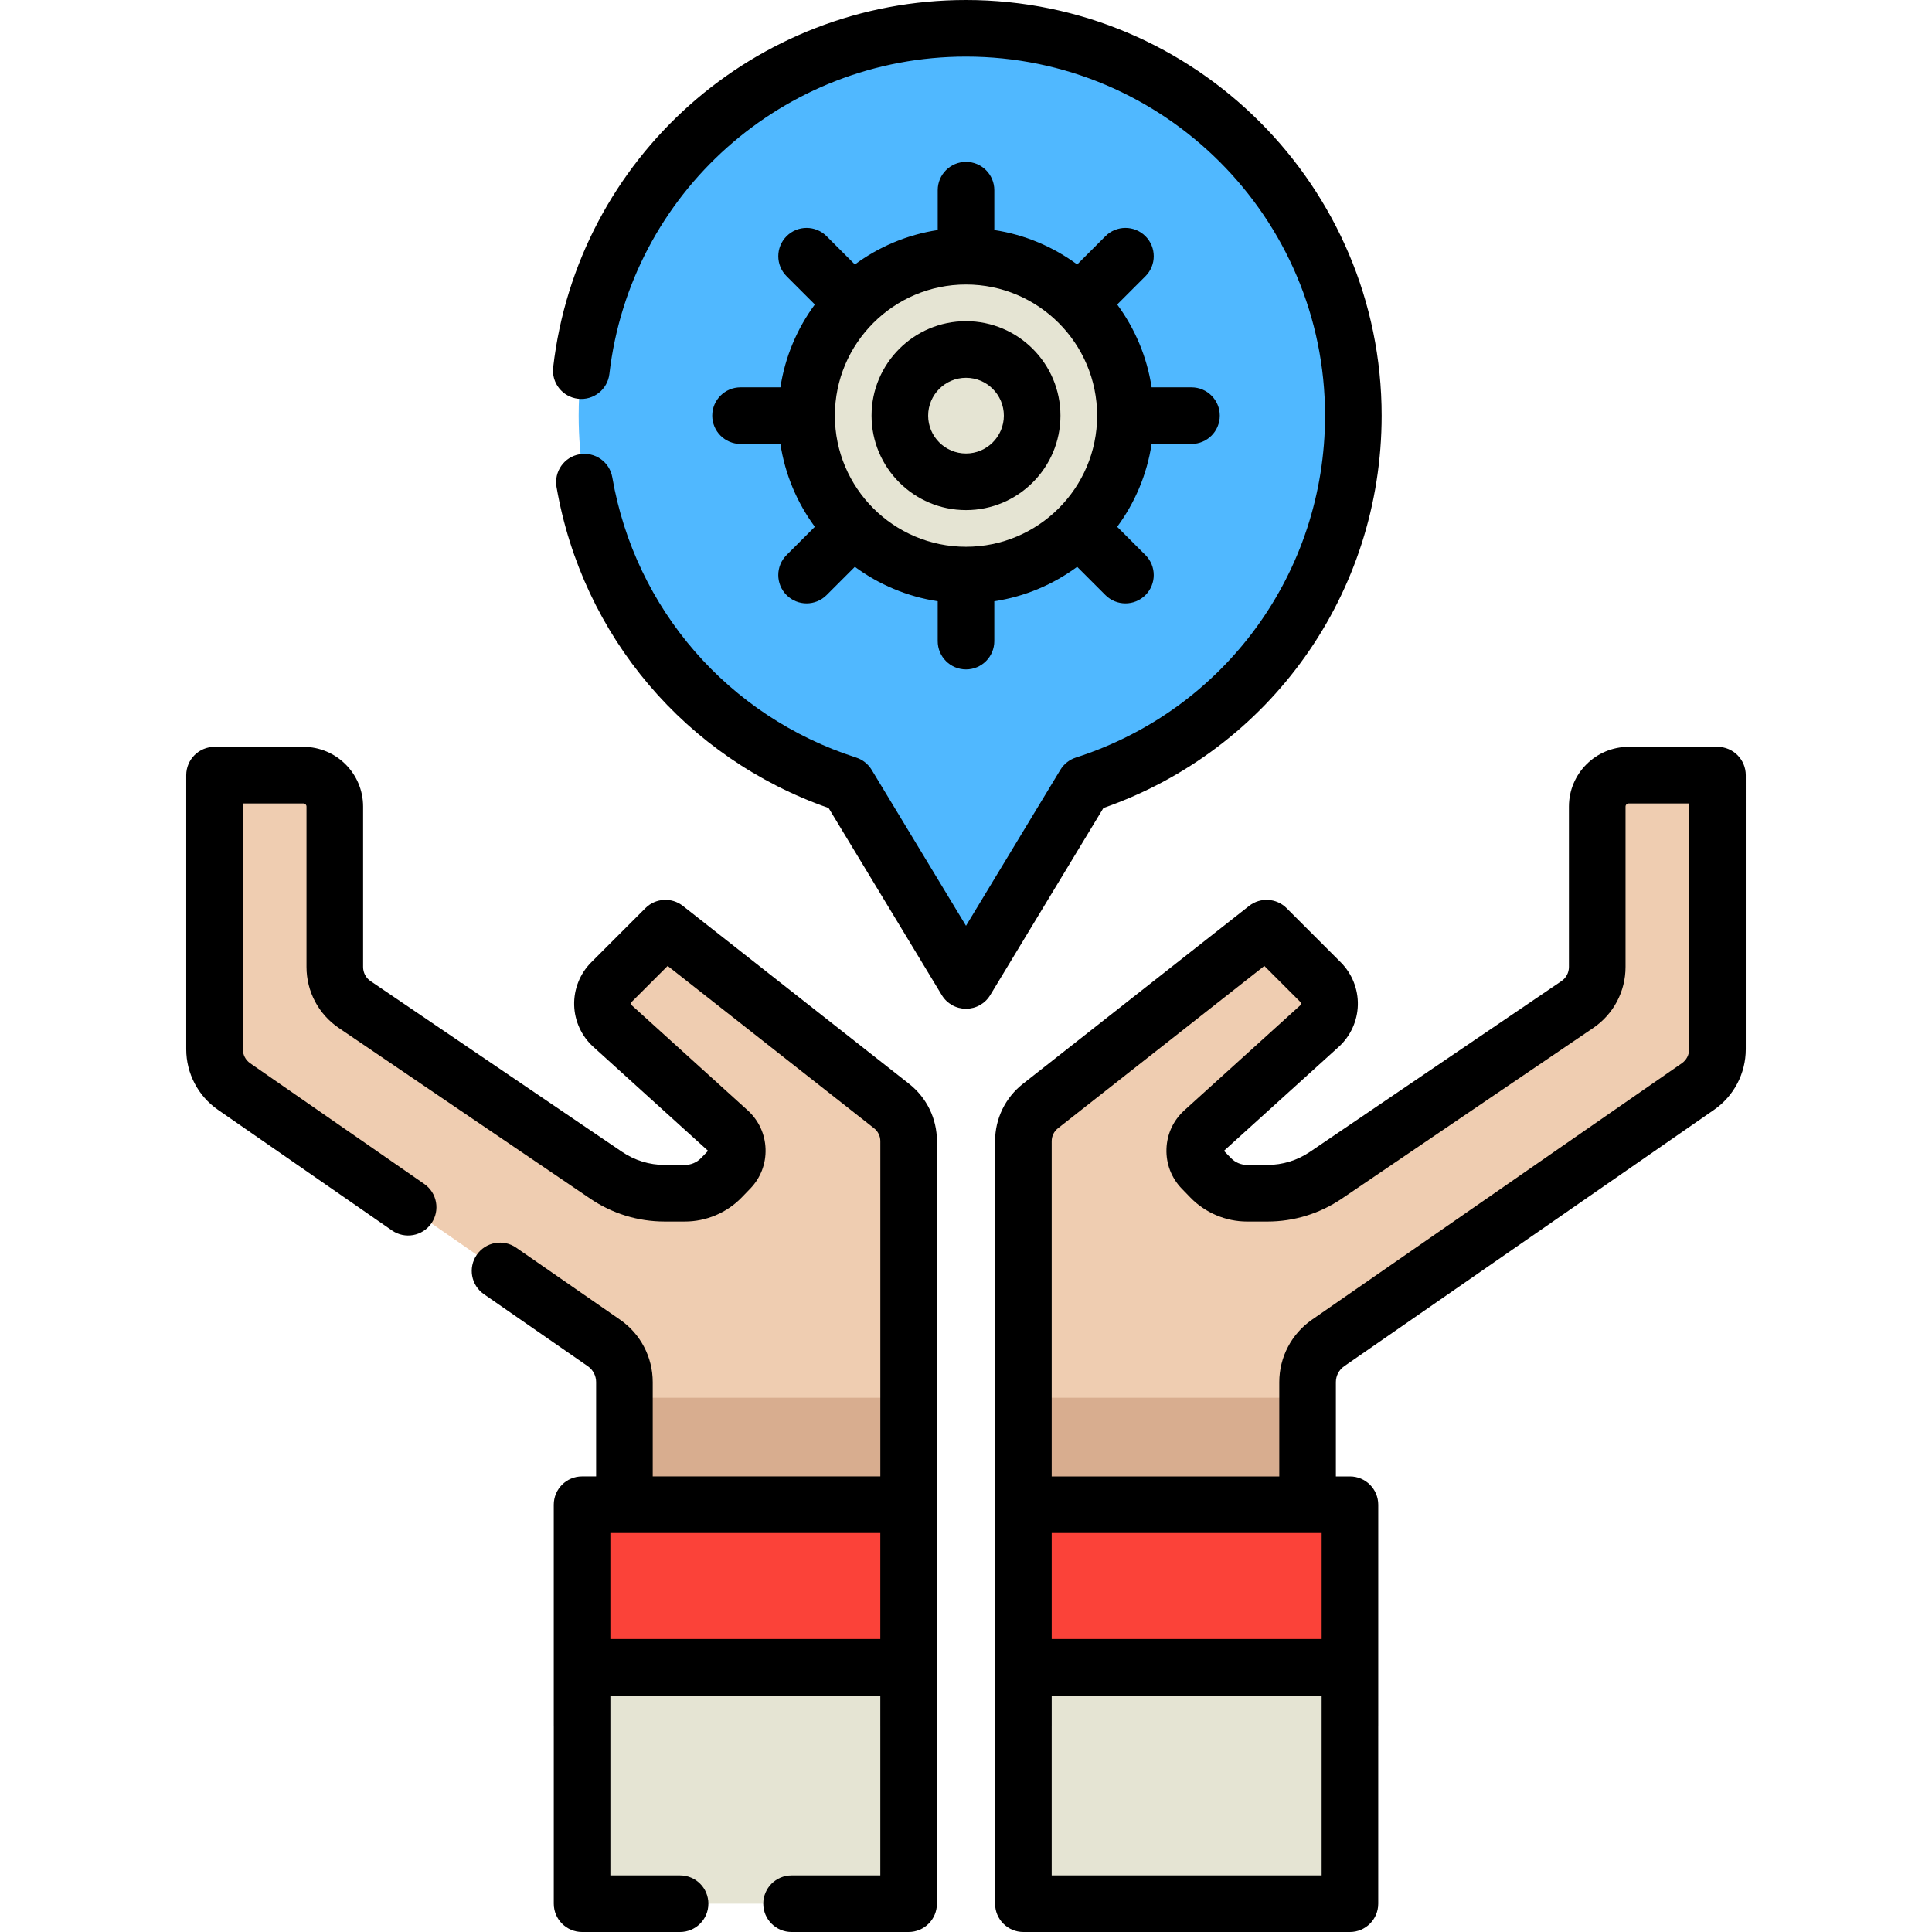 <?xml version="1.0" encoding="iso-8859-1"?>
<!-- Generator: Adobe Illustrator 19.0.0, SVG Export Plug-In . SVG Version: 6.00 Build 0)  -->
<svg version="1.1" id="Capa_1" xmlns="http://www.w3.org/2000/svg" xmlns:xlink="http://www.w3.org/1999/xlink" x="0px" y="0px"
	 viewBox="0 0 512 512" style="enable-background:new 0 0 512 512;" xml:space="preserve">
<g>
	<rect x="154.26" y="398.78" style="fill:#FB4239;" width="86.54" height="58.648"/>
	<rect x="271.21" y="398.78" style="fill:#FB4239;" width="86.54" height="58.648"/>
</g>
<rect x="154.26" y="441.86" style="fill:#E5E4D3;" width="86.54" height="62.64"/>
<path style="fill:#EFCDB1;" d="M240.798,302.426v96.35h-75.32v-32.5c0-4.139-2.021-8.017-5.431-10.374l-98.012-67.956
	c-3.248-2.248-5.181-5.942-5.181-9.885v-72.637h23.539c4.595,0,8.331,3.726,8.331,8.321v42.516c0,3.986,1.966,7.712,5.268,9.95
	l66.641,45.242c4.573,3.107,9.983,4.769,15.511,4.769h5.366c3.639,0,7.126-1.477,9.657-4.095l2.259-2.336
	c2.737-2.824,2.585-7.343-0.326-9.983l-30.828-27.938c-3.378-3.052-3.509-8.321-0.282-11.547l14.349-14.349l59.928,47.132
	C239.125,295.354,240.798,298.786,240.798,302.426z"/>
<rect x="165.48" y="370.41" style="fill:#D8AD8F;" width="75.32" height="28.362"/>
<rect x="271.21" y="441.86" style="fill:#E5E4D3;" width="86.54" height="62.64"/>
<path style="fill:#EFCDB1;" d="M271.206,302.426v96.35h75.32v-32.5c0-4.139,2.021-8.017,5.431-10.374l98.012-67.956
	c3.248-2.248,5.181-5.942,5.181-9.885v-72.637h-23.539c-4.595,0-8.331,3.726-8.331,8.321v42.516c0,3.986-1.966,7.712-5.268,9.95
	l-66.641,45.242c-4.573,3.107-9.983,4.769-15.511,4.769h-5.366c-3.639,0-7.126-1.477-9.657-4.095l-2.259-2.336
	c-2.737-2.824-2.585-7.343,0.326-9.983l30.828-27.938c3.378-3.052,3.509-8.321,0.282-11.547l-14.349-14.349l-59.928,47.132
	C272.878,295.354,271.206,298.786,271.206,302.426z"/>
<rect x="271.21" y="370.41" style="fill:#D8AD8F;" width="75.32" height="28.362"/>
<path style="fill:#50B8FF;" d="M358.652,110.15c0-56.692-45.958-102.65-102.65-102.65s-102.65,45.958-102.65,102.65
	c0,45.731,29.907,84.47,71.227,97.744l31.423,51.94l31.423-51.94C328.745,194.62,358.652,155.881,358.652,110.15z"/>
<circle style="fill:#E5E4D3;" cx="256" cy="110.15" r="42.25"/>
<path d="M240.905,287.21l-59.928-47.132c-2.984-2.348-7.254-2.094-9.939,0.592l-14.349,14.349c-2.986,2.985-4.637,7.118-4.53,11.338
	c0.106,4.215,1.961,8.252,5.079,11.069l30.406,27.556l-1.867,1.93c-1.111,1.149-2.665,1.808-4.265,1.808h-5.366
	c-4.046,0-7.953-1.201-11.299-3.474l-66.646-45.245c-1.237-0.838-1.976-2.237-1.976-3.742v-42.516
	c0-8.724-7.102-15.821-15.832-15.821h-23.54c-4.142,0-7.5,3.358-7.5,7.5v72.637c0,6.404,3.145,12.405,8.408,16.048l46.124,31.979
	c3.404,2.359,8.077,1.513,10.437-1.89c2.36-3.404,1.514-8.077-1.89-10.437l-46.128-31.982c-1.222-0.846-1.951-2.235-1.951-3.718
	v-65.137h16.039c0.458,0,0.832,0.368,0.832,0.821v42.516c0,6.486,3.2,12.526,8.556,16.155l66.64,45.241
	c5.84,3.967,12.661,6.064,19.726,6.064h5.366c5.643,0,11.128-2.326,15.047-6.38l2.254-2.331c2.749-2.837,4.193-6.572,4.066-10.518
	c-0.127-3.948-1.811-7.585-4.741-10.242l-30.836-27.946c-0.039-0.036-0.143-0.129-0.148-0.327c-0.005-0.206,0.101-0.312,0.141-0.352
	l9.642-9.642l54.693,43.015c1.061,0.834,1.668,2.084,1.668,3.427v88.844h-60.32v-24.995c0-6.607-3.24-12.792-8.658-16.538
	l-27.532-19.089c-3.405-2.36-8.077-1.514-10.437,1.89c-2.36,3.404-1.514,8.077,1.89,10.437l27.541,19.095
	c1.375,0.951,2.196,2.522,2.196,4.205v24.995h-3.726c-4.142,0-7.5,3.358-7.5,7.5v58.66c0,0.033,0.004,0.064,0.005,0.097V504.5
	c0,4.142,3.358,7.5,7.5,7.5h25.971c4.142,0,7.5-3.358,7.5-7.5s-3.358-7.5-7.5-7.5h-18.471v-47.64h71.535v8.07
	c0,0.016,0.002,0.032,0.002,0.048V497h-23.519c-4.142,0-7.5,3.358-7.5,7.5s3.358,7.5,7.5,7.5h31.019c4.142,0,7.5-3.358,7.5-7.5
	v-62.64c0-0.016-0.002-0.032-0.002-0.048v-42.92c0.001-0.039,0.006-0.077,0.006-0.116v-96.35
	C248.298,296.455,245.604,290.909,240.905,287.21z M161.752,434.36v-28.09h3.62c0.036,0,0.07,0.005,0.106,0.005h67.814v28.084
	L161.752,434.36L161.752,434.36z"/>
<path d="M455.147,197.92h-23.535c-8.728,0-15.828,7.101-15.828,15.828v42.51c0,1.501-0.742,2.9-1.984,3.744l-66.637,45.24
	c-3.349,2.273-7.258,3.475-11.304,3.475h-5.362c-1.604,0-3.162-0.66-4.279-1.813l-1.862-1.922l30.408-27.549
	c3.125-2.831,4.977-6.871,5.08-11.085c0.104-4.215-1.546-8.342-4.526-11.324l-14.354-14.354c-2.687-2.686-6.956-2.939-9.94-0.592
	l-47.179,37.107l0,0l-12.747,10.025c-4.695,3.693-7.389,9.238-7.389,15.211v96.35c0,0.02,0.003,0.038,0.003,0.058v42.972
	c0,0.02-0.003,0.038-0.003,0.058v62.64c0,4.142,3.357,7.5,7.5,7.5h86.538c4.143,0,7.5-3.358,7.5-7.5v-46.973
	c0-0.033,0.005-0.064,0.005-0.097v-58.66c0-4.142-3.357-7.5-7.5-7.5h-3.729v-24.994c0-1.68,0.824-3.254,2.204-4.211l98.021-67.96
	c5.26-3.647,8.4-9.646,8.4-16.046V205.42C462.647,201.278,459.29,197.92,455.147,197.92z M350.252,406.27v28.09h-71.54v-28.088
	h67.811c0.013,0,0.026-0.002,0.039-0.002L350.252,406.27L350.252,406.27z M350.247,497h-71.538v-39.512
	c0-0.02,0.003-0.038,0.003-0.058v-8.07h71.535V497z M447.647,278.059c0,1.483-0.728,2.874-1.947,3.719l-98.021,67.961
	c-5.42,3.759-8.656,9.941-8.656,16.538v24.994H278.71v-88.848c0-1.343,0.605-2.591,1.662-3.421l12.747-10.025l0,0l41.946-32.992
	l9.646,9.646c0.039,0.04,0.144,0.144,0.139,0.347c-0.005,0.203-0.114,0.302-0.155,0.339l-30.83,27.931
	c-2.928,2.653-4.611,6.289-4.74,10.238c-0.128,3.95,1.314,7.688,4.065,10.527l2.256,2.328c3.924,4.053,9.41,6.377,15.053,6.377
	h5.362c7.062,0,13.884-2.097,19.729-6.064l66.638-45.241c5.359-3.639,8.559-9.677,8.559-16.154v-42.51
	c0-0.457,0.371-0.828,0.828-0.828h16.035v65.138H447.647z"/>
<path d="M366.152,110.15C366.152,49.413,316.739,0,256.002,0c-55.95,0-102.985,41.857-109.407,97.364
	c-0.476,4.115,2.474,7.836,6.588,8.313c4.12,0.482,7.836-2.474,8.313-6.588C167.042,51.15,207.671,15,256.002,15
	c52.466,0,95.15,42.684,95.15,95.15c0,41.507-26.532,77.917-66.021,90.603c-1.723,0.553-3.187,1.71-4.123,3.258l-25.006,41.333
	l-25.006-41.333c-0.937-1.548-2.401-2.705-4.123-3.258c-33.804-10.859-58.561-39.313-64.609-74.259
	c-0.707-4.082-4.587-6.812-8.669-6.111c-4.082,0.707-6.817,4.588-6.111,8.669c6.842,39.527,34.351,71.881,72.103,85.076l30,49.587
	c1.358,2.246,3.792,3.618,6.417,3.618c2.625,0,5.059-1.372,6.417-3.618l29.999-49.587
	C336.639,198.675,366.152,157.245,366.152,110.15z"/>
<path d="M196.252,102.65c-4.142,0-7.5,3.358-7.5,7.5s3.358,7.5,7.5,7.5h10.565c1.234,8.128,4.447,15.613,9.123,21.956l-7.491,7.491
	c-2.929,2.929-2.929,7.678,0,10.606c1.464,1.464,3.384,2.197,5.303,2.197s3.839-0.732,5.303-2.197l7.491-7.491
	c6.343,4.676,13.828,7.889,21.956,9.123V169.9c0,4.142,3.358,7.5,7.5,7.5c4.143,0,7.5-3.358,7.5-7.5v-10.565
	c8.128-1.234,15.612-4.447,21.956-9.123l7.491,7.491c1.465,1.464,3.385,2.197,5.304,2.197s3.839-0.732,5.304-2.197
	c2.929-2.929,2.929-7.678,0-10.606l-7.491-7.491c4.676-6.343,7.889-13.828,9.123-21.956h10.565c4.143,0,7.5-3.358,7.5-7.5
	s-3.357-7.5-7.5-7.5h-10.565c-1.234-8.128-4.447-15.612-9.123-21.955l7.492-7.492c2.929-2.929,2.929-7.678,0-10.606
	c-2.93-2.929-7.678-2.929-10.607,0l-7.491,7.491c-6.343-4.676-13.827-7.888-21.955-9.123V50.4c0-4.142-3.357-7.5-7.5-7.5
	c-4.142,0-7.5,3.358-7.5,7.5v10.565c-8.128,1.234-15.612,4.447-21.955,9.123l-7.491-7.491c-2.929-2.929-7.678-2.929-10.606,0
	c-2.929,2.929-2.929,7.678,0,10.606l7.491,7.491c-4.676,6.343-7.889,13.828-9.123,21.956
	C206.82,102.65,196.252,102.65,196.252,102.65z M255.995,75.4c0.002,0,0.004,0,0.006,0c0.002,0,0.004,0,0.006,0
	c19.155,0.004,34.737,15.584,34.744,34.738c0,0.004-0.001,0.008-0.001,0.013c0,0.004,0.001,0.009,0.001,0.013
	c-0.007,19.151-15.586,34.731-34.738,34.738c-0.004,0-0.009-0.001-0.013-0.001c-0.004,0-0.009,0.001-0.013,0.001
	c-19.151-0.007-34.731-15.586-34.738-34.738c0-0.004,0.001-0.009,0.001-0.013s-0.001-0.008-0.001-0.013
	C221.258,90.984,236.841,75.403,255.995,75.4z"/>
<path d="M256.002,135.182c13.803,0,25.031-11.229,25.031-25.031c0-13.803-11.229-25.032-25.031-25.032
	c-13.802,0-25.032,11.229-25.032,25.031C230.97,123.953,242.199,135.182,256.002,135.182z M256.002,100.119
	c5.531,0,10.031,4.5,10.031,10.032c0,5.531-4.5,10.031-10.031,10.031c-5.532,0-10.032-4.5-10.032-10.031
	C245.97,104.619,250.47,100.119,256.002,100.119z"/>
<g>
</g>
<g>
</g>
<g>
</g>
<g>
</g>
<g>
</g>
<g>
</g>
<g>
</g>
<g>
</g>
<g>
</g>
<g>
</g>
<g>
</g>
<g>
</g>
<g>
</g>
<g>
</g>
<g>
</g>
</svg>
